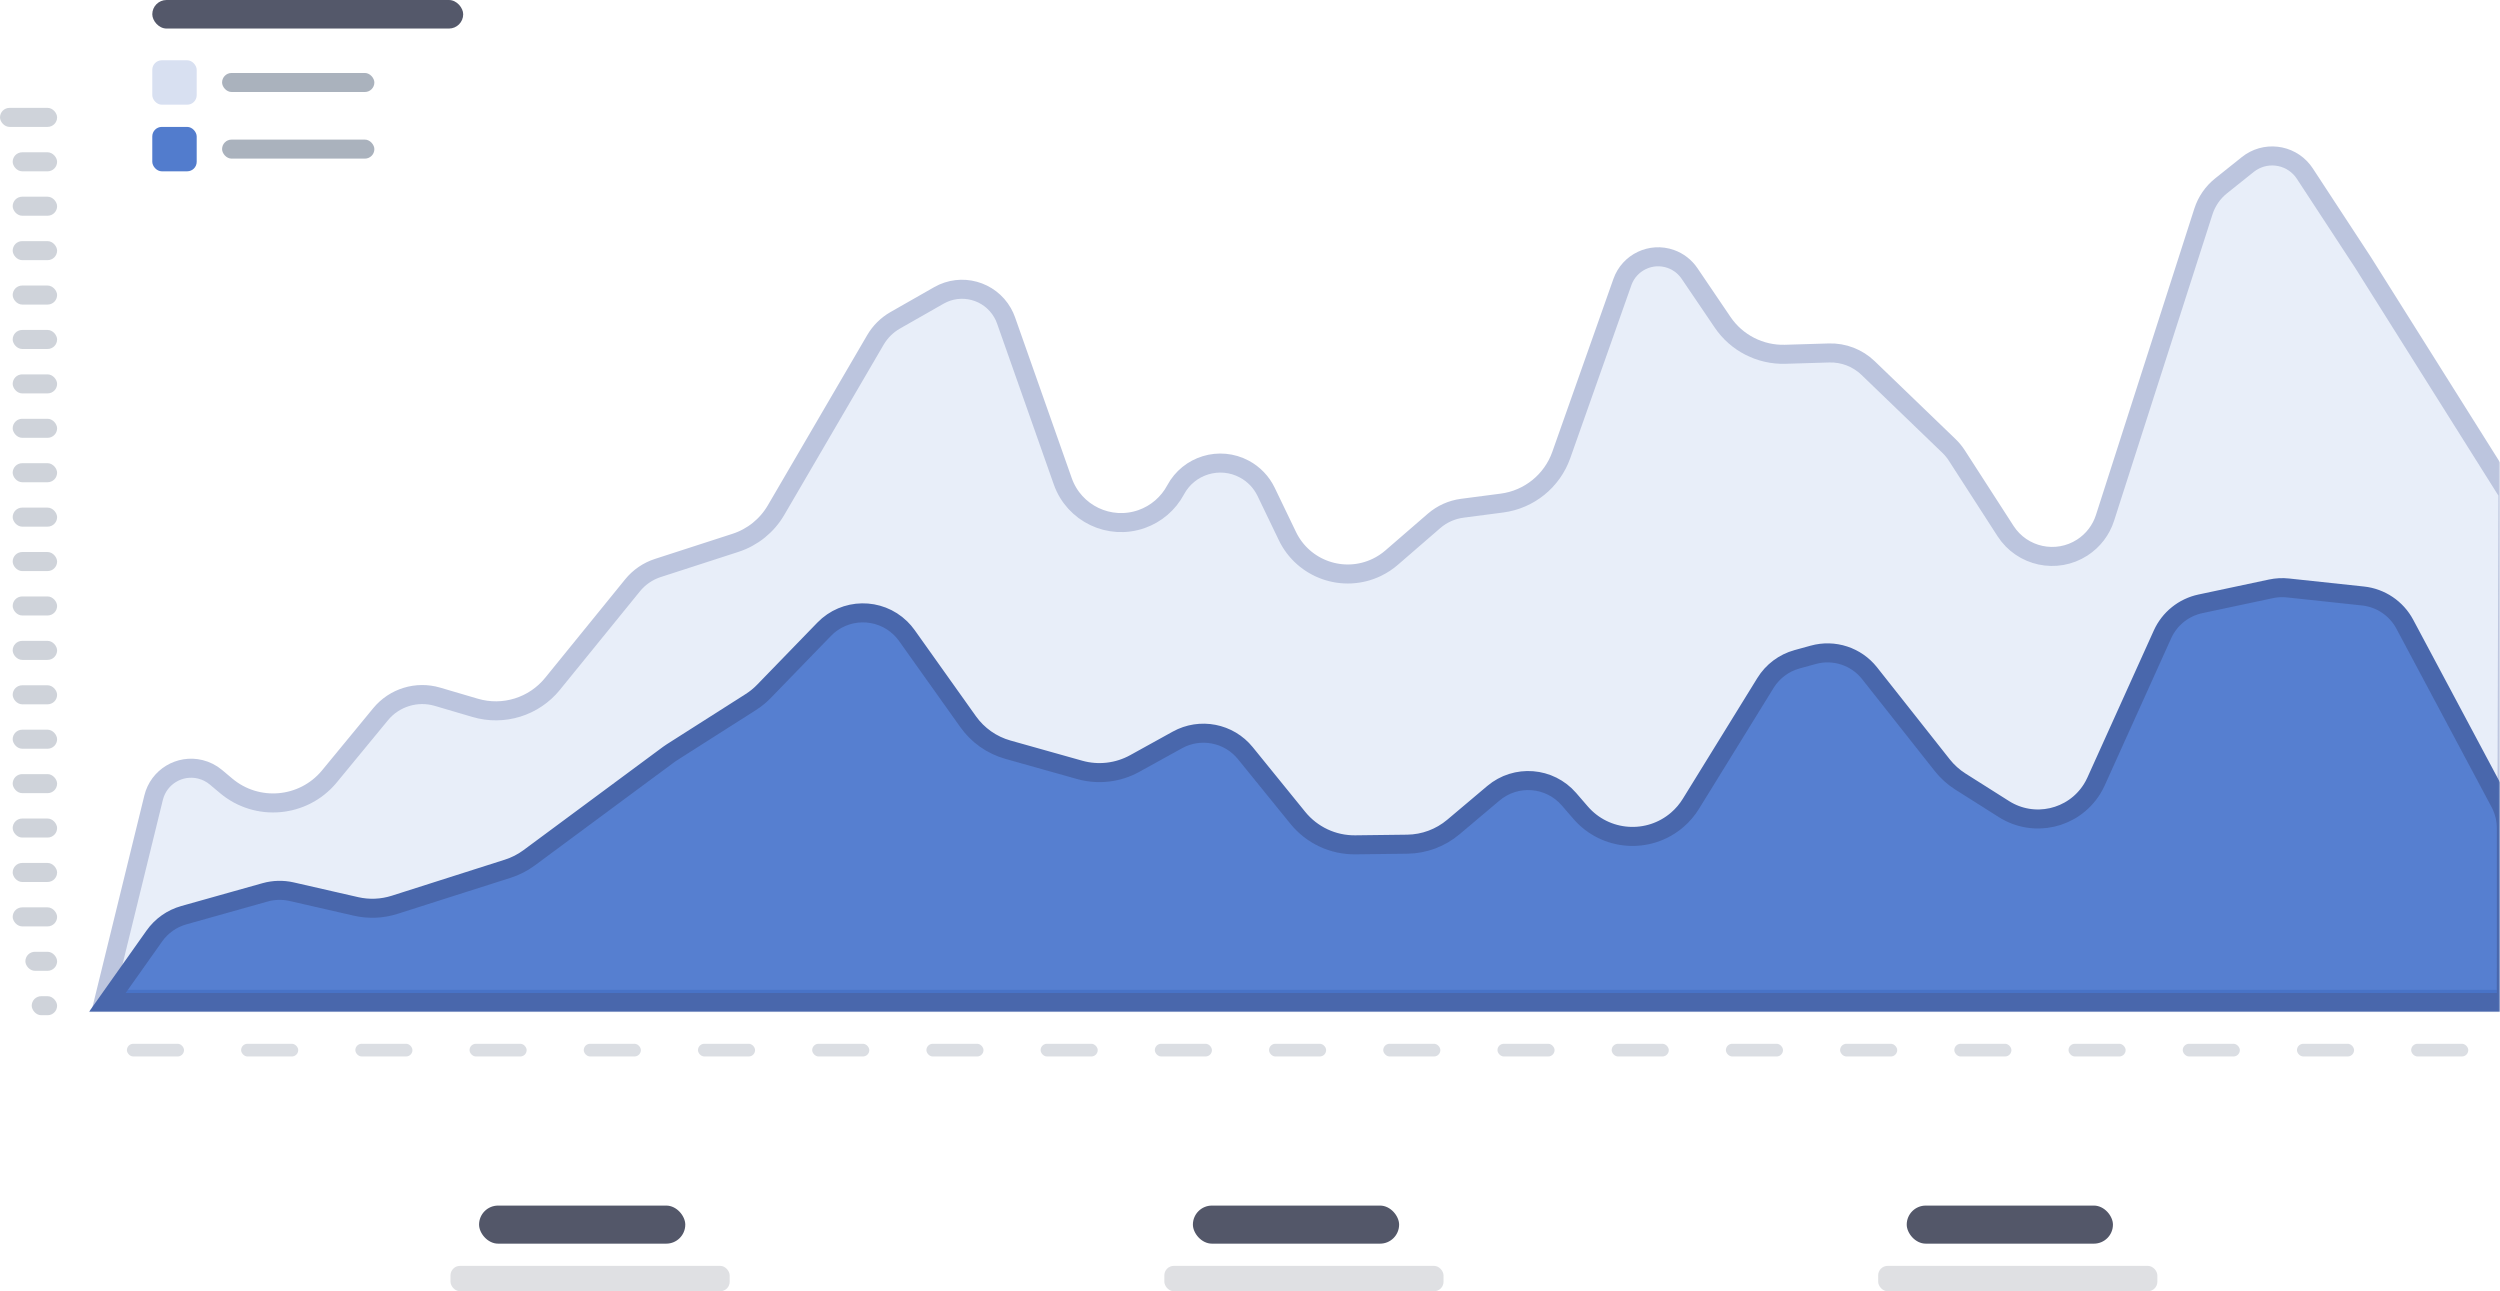 <svg height="407" viewBox="0 0 788 407" width="788" xmlns="http://www.w3.org/2000/svg" xmlns:xlink="http://www.w3.org/1999/xlink"><mask id="a" fill="#fff"><path d="m44 0h750c2.761 0 5 2.239 5 5v335h-760v-335c0-2.761 2.239-5 5-5z" fill="#fff" fill-rule="evenodd"/></mask><g fill="none" fill-rule="evenodd" transform="translate(-11 -21)"><g fill="#8792a2" opacity=".4"><rect height="6" rx="3" width="18" x="11" y="55"/><rect height="6" rx="3" width="14" x="15" y="69"/><rect height="6" rx="3" width="14" x="15" y="83"/><rect height="6" rx="3" width="14" x="15" y="97"/><rect height="6" rx="3" width="14" x="15" y="111"/><rect height="6" rx="3" width="14" x="15" y="125"/><rect height="6" rx="3" width="14" x="15" y="139"/><rect height="6" rx="3" width="14" x="15" y="153"/><rect height="6" rx="3" width="14" x="15" y="167"/><rect height="6" rx="3" width="14" x="15" y="181"/><rect height="6" rx="3" width="14" x="15" y="195"/><rect height="6" rx="3" width="14" x="15" y="209"/><rect height="6" rx="3" width="14" x="15" y="223"/><rect height="6" rx="3" width="14" x="15" y="237"/><rect height="6" rx="3" width="14" x="15" y="251"/><rect height="6" rx="3" width="14" x="15" y="265"/><rect height="6" rx="3" width="14" x="15" y="279"/><rect height="6" rx="3" width="14" x="15" y="293"/><rect height="6" rx="3" width="14" x="15" y="307"/><rect height="6" rx="3" width="10" x="19" y="321"/><rect height="6" rx="3" width="8" x="21" y="335"/></g><rect fill="#8792a2" height="4" opacity=".3" rx="2" width="18" x="51" y="350"/><rect fill="#8792a2" height="4" opacity=".3" rx="2" width="18" x="87" y="350"/><rect fill="#2a2f45" height="12" opacity=".801" rx="6" width="65" x="162" y="401"/><rect fill="#2a2f45" height="12" opacity=".801" rx="6" width="65" x="387" y="401"/><rect fill="#2a2f45" height="12" opacity=".801" rx="6" width="65" x="612" y="401"/><rect fill="#2a2f45" height="8" opacity=".151" rx="3" width="88" x="153" y="420"/><rect fill="#2a2f45" height="8" opacity=".151" rx="3" width="88" x="378" y="420"/><rect fill="#2a2f45" height="8" opacity=".151" rx="3" width="88" x="603" y="420"/><g fill="#8792a2"><rect height="4" opacity=".3" rx="2" width="18" x="123" y="350"/><rect height="4" opacity=".3" rx="2" width="18" x="159" y="350"/><rect height="4" opacity=".3" rx="2" width="18" x="195" y="350"/><rect height="4" opacity=".3" rx="2" width="18" x="231" y="350"/><rect height="4" opacity=".3" rx="2" width="18" x="267" y="350"/><rect height="4" opacity=".3" rx="2" width="18" x="303" y="350"/><rect height="4" opacity=".3" rx="2" width="18" x="339" y="350"/><rect height="4" opacity=".3" rx="2" width="18" x="375" y="350"/><rect height="4" opacity=".3" rx="2" width="18" x="411" y="350"/><rect height="4" opacity=".3" rx="2" width="18" x="447" y="350"/><rect height="4" opacity=".3" rx="2" width="18" x="483" y="350"/><rect height="4" opacity=".3" rx="2" width="18" x="519" y="350"/><rect height="4" opacity=".3" rx="2" width="18" x="555" y="350"/><rect height="4" opacity=".3" rx="2" width="18" x="591" y="350"/><rect height="4" opacity=".3" rx="2" width="18" x="627" y="350"/><rect height="4" opacity=".3" rx="2" width="18" x="663" y="350"/><rect height="4" opacity=".3" rx="2" width="18" x="699" y="350"/><rect height="4" opacity=".3" rx="2" width="18" x="735" y="350"/><rect height="4" opacity=".3" rx="2" width="18" x="771" y="350"/></g><g mask="url(#a)"><g fill="#1851be" stroke-width="6" transform="translate(39 60)"><path d="m4.825 276h757.185l.488-159.639-45.658-72.607c-.056-.089-.112-.177-.17-.264l-18.191-27.776c-.212-.324-.44-.638-.681-.94-4.241-5.306-11.981-6.17-17.287-1.929l-8.426 6.735c-2.612 2.087-4.55 4.898-5.572 8.081l-31.019 96.584c-1.237 3.853-3.773 7.158-7.174 9.351-8.119 5.236-18.945 2.899-24.181-5.219l-15.349-23.798c-.711-1.102-1.547-2.119-2.492-3.029l-25.48-24.548c-3.296-3.175-7.732-4.887-12.306-4.75l-13.812.416c-7.869.237-15.313-3.568-19.73-10.084l-10.439-15.4c-1.432-2.113-3.503-3.711-5.91-4.562-6.222-2.199-13.049 1.063-15.247 7.285l-19.263 54.515c-2.886 8.168-10.117 14.021-18.707 15.143l-12.487 1.631c-3.303.431-6.406 1.824-8.924 4.004l-13.363 11.568c-1.412 1.222-2.979 2.251-4.661 3.061-10.507 5.058-23.125.64-28.183-9.866l-6.712-13.943c-1.472-3.059-3.879-5.57-6.873-7.17-7.793-4.167-17.489-1.228-21.656 6.565-2.295 4.293-6.114 7.571-10.705 9.189-10.15 3.578-21.278-1.749-24.857-11.899l-17.875-50.707c-.292-.829-.658-1.63-1.093-2.393-4.023-7.059-13.007-9.521-20.067-5.497l-13.761 7.842c-2.597 1.48-4.757 3.618-6.264 6.199l-31.332 53.67c-2.85 4.882-7.398 8.543-12.776 10.285l-24.476 7.928c-3.123 1.012-5.887 2.906-7.957 5.454l-25.24 31.071c-5.848 7.2-15.449 10.181-24.347 7.562l-11.907-3.505c-6.538-1.925-13.594.242-17.926 5.504l-16.124 19.588c-.074.089-.074.089-.148.178-8.171 9.725-22.68 10.985-32.405 2.814l-3.216-2.702c-1.43-1.201-3.117-2.058-4.931-2.503-6.529-1.601-13.12 2.394-14.721 8.923z" fill-opacity=".1" stroke="#bcc5de"/><path d="m5.8 277h756.2v-54.999c0-2.791-.687-5.539-2.001-8.002l-30.003-56.243c-2.65-4.968-7.589-8.302-13.189-8.902l-23.64-2.532c-1.786-.191-3.59-.098-5.347.275l-22.247 4.731c-5.291 1.125-9.731 4.701-11.957 9.631l-20.944 46.376c-.385.853-.83 1.678-1.33 2.47-5.925 9.366-18.322 12.155-27.687 6.23l-13.714-8.676c-2.194-1.388-4.138-3.138-5.748-5.176l-22.906-28.983c-4.206-5.322-11.189-7.61-17.729-5.808l-5.127 1.412c-4.141 1.141-7.697 3.807-9.953 7.462l-23.517 38.109c-1.156 1.874-2.593 3.56-4.258 5.001-9.031 7.807-22.681 6.815-30.488-2.216l-3.674-4.25c-6.088-7.042-16.707-7.878-23.822-1.876l-12.61 10.637c-4.074 3.437-9.216 5.352-14.546 5.418l-16.346.202c-7.03.087-13.714-3.047-18.144-8.507l-16.542-20.388c-5.19-6.396-14.219-8.152-21.427-4.166l-13.425 7.423c-5.295 2.928-11.53 3.651-17.355 2.013l-22.644-6.367c-5.056-1.422-9.473-4.531-12.517-8.81l-19.326-27.17c-.6-.843-1.275-1.629-2.017-2.349-6.739-6.537-17.502-6.373-24.039.367l-18.98 19.568c-1.249 1.288-2.644 2.425-4.158 3.388l-24.913 15.861c-.336.214-.665.44-.986.678l-43.965 32.551c-2.03 1.503-4.293 2.661-6.699 3.428l-35.718 11.389c-3.921 1.25-8.105 1.426-12.116.508l-20.304-4.645c-2.771-.634-5.656-.563-8.393.207l-25.619 7.204c-3.749 1.054-7.023 3.364-9.273 6.542z" fill-opacity=".7" stroke="#4967ac"/></g><g transform="translate(59 21)"><rect fill="#d8e0f1" height="14" rx="3" width="14" y="19"/><rect fill="#527ccd" height="14" rx="3" width="14" y="40"/><rect fill="#8792a2" height="6" opacity=".7" rx="3" width="48" x="22" y="23"/><rect fill="#2a2f45" height="9" opacity=".8" rx="4.5" width="98"/><rect fill="#8792a2" height="6" opacity=".7" rx="3" width="48" x="22" y="44"/></g></g></g></svg>